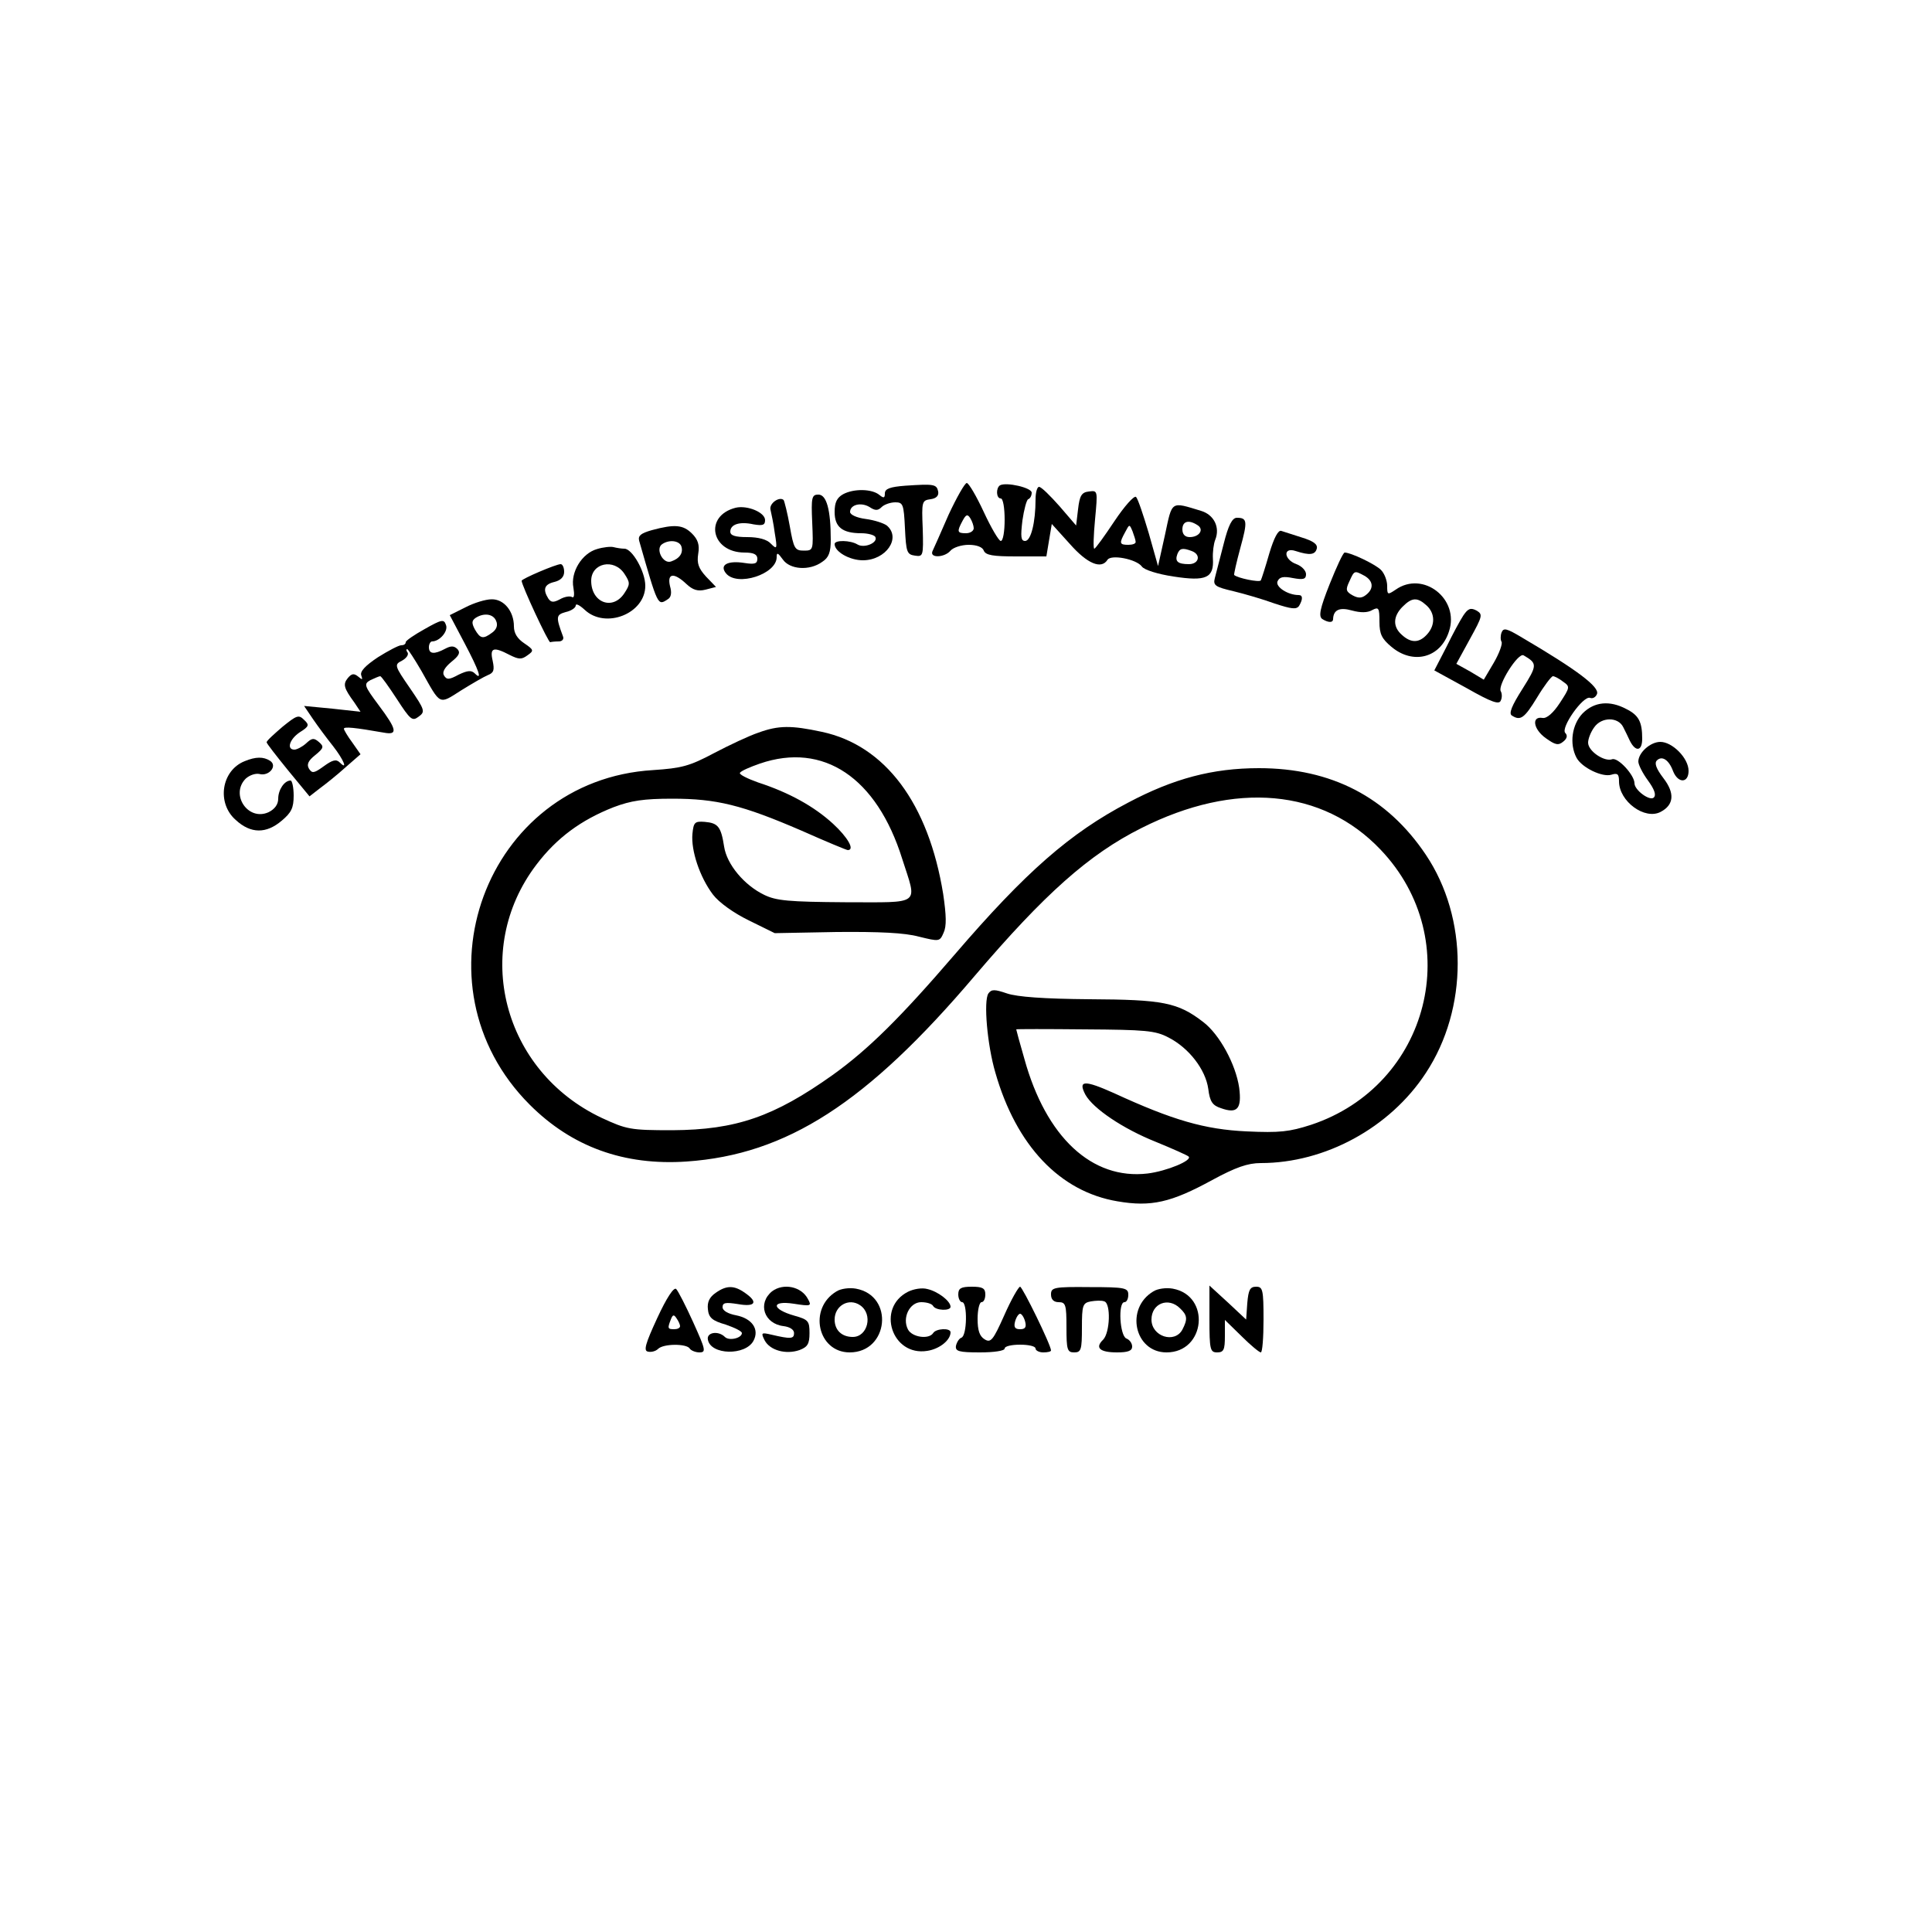 <?xml version="1.0" standalone="no"?>
<!DOCTYPE svg PUBLIC "-//W3C//DTD SVG 20010904//EN"
 "http://www.w3.org/TR/2001/REC-SVG-20010904/DTD/svg10.dtd">
<svg version="1.0" xmlns="http://www.w3.org/2000/svg"
 width="500pt" height="500pt" viewBox="0 0 500 500"
 preserveAspectRatio="xMidYMid meet">

<g transform="translate(0,500) scale(0.1,-0.1)"
fill="#000000" stroke="none">
<path d="M2343 3743 c-40 -3 -53 -8 -53 -20 0 -12 -3 -13 -14 -4 -19 16 -66
17 -94 2 -16 -9 -22 -21 -22 -46 0 -39 20 -55 69 -55 16 0 32 -4 36 -9 9 -15
-28 -31 -46 -20 -18 11 -59 12 -59 1 0 -20 39 -42 73 -42 60 0 100 58 62 90
-8 6 -32 14 -55 17 -23 3 -40 11 -40 18 0 19 28 26 50 13 15 -10 22 -10 32 0
6 6 22 12 35 12 20 0 22 -5 25 -67 3 -62 5 -68 26 -71 21 -3 22 -1 20 70 -3
70 -2 73 20 76 15 2 22 9 20 20 -4 19 -11 20 -85 15z"/>
<path d="M2455 3668 c-20 -46 -39 -89 -42 -95 -7 -18 32 -16 47 2 7 8 28 15
47 15 21 0 36 -6 39 -15 5 -12 24 -15 84 -15 l78 0 7 42 7 42 47 -52 c45 -51
81 -66 97 -41 9 15 75 2 89 -17 6 -9 42 -20 82 -26 84 -13 105 -4 102 46 -1
17 2 39 6 49 13 32 -3 65 -37 75 -79 24 -74 27 -93 -62 l-18 -81 -24 85 c-14
47 -28 89 -33 94 -5 4 -30 -24 -56 -63 -26 -39 -49 -71 -52 -71 -3 0 -2 34 2
76 7 75 7 75 -16 72 -19 -2 -24 -11 -28 -46 l-5 -42 -43 50 c-24 27 -47 50
-53 50 -5 0 -9 -15 -9 -32 0 -60 -12 -108 -27 -108 -11 0 -12 11 -7 53 4 28
11 54 15 55 5 2 9 9 9 17 0 13 -66 28 -82 19 -11 -7 -10 -34 2 -34 6 0 10 -25
10 -55 0 -30 -4 -55 -10 -55 -5 0 -25 34 -44 75 -19 41 -39 75 -44 75 -5 0
-26 -37 -47 -82z m65 -35 c0 -7 -9 -13 -20 -13 -23 0 -24 4 -9 32 9 17 13 18
20 7 5 -8 9 -20 9 -26z m579 8 c18 -11 5 -31 -20 -31 -12 0 -19 7 -19 20 0 21
16 26 39 11z m-160 -43 c1 -5 -8 -8 -19 -8 -23 0 -24 4 -8 33 11 21 11 21 19
2 4 -11 8 -23 8 -27z m145 -24 c25 -9 19 -34 -7 -34 -29 0 -37 7 -30 26 6 15
13 17 37 8z"/>
<path d="M2102 3648 c3 -72 3 -73 -22 -73 -23 0 -26 6 -36 63 -6 34 -14 65
-16 68 -11 10 -38 -9 -34 -25 2 -9 8 -36 11 -60 7 -42 6 -44 -10 -28 -10 11
-32 17 -61 17 -31 0 -44 4 -44 14 0 19 24 27 60 19 24 -4 30 -2 30 11 0 20
-46 39 -76 32 -83 -21 -64 -116 23 -116 24 0 33 -5 33 -16 0 -13 -7 -15 -33
-11 -44 7 -66 -5 -48 -27 29 -35 131 -2 131 42 0 13 3 12 16 -6 18 -26 69 -30
102 -6 17 11 22 25 22 57 0 78 -11 117 -32 117 -17 0 -19 -7 -16 -72z"/>
<path d="M3167 3593 c-10 -38 -20 -78 -23 -89 -5 -19 1 -23 48 -34 29 -7 77
-21 107 -32 43 -14 56 -16 63 -6 10 17 10 28 -1 28 -28 0 -60 21 -55 35 5 12
15 14 40 9 27 -5 34 -3 34 10 0 9 -11 21 -25 26 -33 12 -35 45 -2 34 37 -12
51 -10 55 7 2 11 -10 19 -39 28 -22 7 -47 15 -53 17 -8 3 -19 -18 -31 -58 -10
-35 -20 -66 -22 -70 -3 -6 -61 6 -69 14 -1 2 6 33 16 70 19 69 18 78 -9 78
-12 0 -22 -19 -34 -67z"/>
<path d="M1687 3628 c-28 -8 -36 -14 -33 -27 49 -171 48 -169 74 -152 9 5 11
17 6 34 -8 34 10 36 42 6 17 -16 30 -20 50 -15 l27 7 -26 27 c-19 21 -24 34
-20 59 4 23 -1 37 -16 52 -23 23 -45 25 -104 9z m76 -41 c6 -17 -3 -32 -26
-40 -21 -8 -42 33 -23 45 18 12 43 9 49 -5z"/>
<path d="M1545 3579 c-39 -11 -69 -60 -61 -100 3 -18 2 -28 -4 -24 -5 3 -19 1
-31 -6 -17 -9 -23 -8 -30 2 -15 24 -10 37 16 43 16 4 25 13 25 26 0 11 -4 20
-9 20 -12 0 -101 -38 -101 -43 0 -12 70 -162 74 -159 3 1 13 2 22 2 9 0 14 6
11 13 -19 51 -18 56 7 63 14 3 26 11 26 17 0 6 10 1 23 -11 54 -51 157 -10
157 62 0 37 -34 96 -54 96 -8 0 -20 2 -28 4 -7 2 -27 0 -43 -5z m71 -64 c15
-23 15 -27 0 -50 -30 -46 -86 -25 -86 32 0 46 59 59 86 18z"/>
<path d="M3441 3488 c-25 -63 -29 -83 -19 -90 16 -10 28 -10 28 0 1 24 17 31
49 22 22 -6 40 -6 52 1 17 9 19 6 19 -30 0 -32 6 -44 31 -65 56 -47 127 -29
149 40 28 84 -67 158 -138 108 -21 -14 -22 -14 -22 10 0 13 -7 32 -16 41 -15
15 -78 45 -94 45 -4 0 -21 -37 -39 -82z m90 22 c23 -13 25 -33 5 -49 -11 -9
-20 -10 -35 -2 -18 10 -19 15 -9 36 13 29 13 29 39 15z m161 -77 c22 -20 23
-51 1 -75 -20 -22 -41 -23 -65 -1 -24 21 -23 48 2 73 24 24 38 25 62 3z"/>
<path d="M1204 3428 l-40 -20 38 -72 c38 -72 47 -99 27 -79 -9 9 -19 8 -42 -3
-24 -13 -31 -14 -38 -2 -5 8 1 20 19 35 20 16 24 24 16 33 -9 9 -17 9 -32 1
-28 -15 -42 -14 -42 4 0 8 4 15 8 15 20 0 43 27 36 43 -5 15 -11 14 -55 -11
-27 -15 -49 -30 -49 -34 0 -5 -5 -8 -12 -8 -6 0 -33 -14 -60 -31 -33 -22 -47
-37 -43 -47 4 -12 3 -12 -8 -3 -11 9 -17 8 -27 -4 -13 -16 -10 -26 17 -63 l16
-24 -73 8 -73 7 23 -34 c13 -19 36 -50 52 -70 28 -36 39 -64 17 -42 -9 9 -19
6 -41 -10 -25 -18 -30 -19 -38 -7 -7 11 -3 21 16 36 22 18 23 22 9 34 -13 11
-18 10 -33 -4 -10 -9 -24 -16 -30 -16 -21 0 -13 27 14 45 24 15 25 19 11 32
-14 14 -19 12 -56 -18 -22 -19 -41 -36 -41 -40 0 -3 25 -35 55 -72 l56 -68 27
21 c15 11 45 35 66 54 l39 34 -21 30 c-12 16 -22 33 -22 36 0 6 29 3 103 -10
37 -7 35 7 -13 71 -38 51 -39 55 -21 65 11 5 22 10 25 10 3 0 22 -27 43 -59
35 -54 40 -58 56 -46 18 13 17 17 -22 74 -40 58 -41 61 -21 71 11 6 18 15 15
21 -4 5 -4 9 -1 9 2 0 19 -26 37 -57 50 -89 44 -87 102 -50 29 18 60 36 70 40
15 6 17 13 12 37 -8 34 2 37 44 15 24 -12 31 -12 46 -1 17 12 17 14 -8 31 -18
12 -27 26 -27 44 0 39 -26 71 -58 70 -15 0 -45 -9 -68 -21z m80 -35 c5 -11 1
-22 -10 -30 -24 -18 -31 -16 -45 8 -9 17 -8 23 2 30 22 14 46 10 53 -8z"/>
<path d="M3787 3407 c-8 -12 -28 -49 -44 -82 l-31 -60 84 -46 c65 -37 84 -43
88 -32 4 8 3 19 0 24 -9 15 45 101 59 93 36 -21 36 -25 -3 -87 -28 -44 -36
-64 -27 -69 22 -14 32 -7 65 47 18 30 37 55 41 55 4 0 16 -6 26 -14 19 -13 18
-15 -8 -55 -17 -26 -34 -41 -45 -39 -29 5 -24 -29 8 -52 25 -18 33 -20 46 -9
10 8 11 16 5 22 -13 13 46 97 64 91 7 -3 15 2 18 10 7 18 -51 62 -194 146 -40
24 -48 26 -53 13 -3 -8 -3 -19 0 -24 3 -5 -6 -30 -20 -54 l-26 -44 -35 21 -36
20 35 64 c33 60 34 64 17 74 -15 8 -22 5 -34 -13z"/>
<path d="M4096 3154 c-28 -29 -35 -79 -16 -115 14 -26 67 -51 90 -44 16 5 20
2 20 -17 0 -52 67 -101 108 -79 34 18 37 48 7 87 -19 25 -24 39 -17 46 13 13
31 2 42 -28 13 -32 40 -31 40 1 0 33 -42 75 -73 75 -26 0 -57 -28 -57 -51 0
-8 11 -30 25 -49 16 -22 22 -37 15 -44 -10 -10 -50 19 -50 37 0 21 -43 68 -58
62 -20 -7 -62 21 -62 43 0 10 7 28 16 40 19 27 62 27 75 0 5 -10 13 -26 17
-35 15 -30 32 -27 32 5 0 44 -9 61 -41 77 -43 23 -83 19 -113 -11z"/>
<path d="M1963 3104 c-24 -8 -75 -32 -115 -53 -64 -34 -84 -39 -158 -44 -434
-26 -629 -556 -319 -866 109 -109 244 -158 406 -147 259 18 466 151 746 481
180 211 295 314 431 382 242 122 469 102 619 -56 222 -233 127 -610 -180 -712
-56 -18 -81 -21 -167 -17 -108 5 -191 29 -343 99 -76 34 -94 34 -74 -4 20 -36
97 -88 182 -122 44 -18 82 -35 85 -38 11 -10 -57 -38 -106 -44 -144 -17 -263
94 -319 297 -12 41 -21 75 -21 76 0 1 80 1 178 0 156 -1 182 -3 216 -21 53
-27 96 -83 103 -133 4 -33 11 -43 33 -50 42 -15 54 -2 47 53 -9 61 -51 138
-93 170 -66 51 -105 58 -294 59 -119 1 -187 6 -214 15 -32 11 -40 11 -48 0
-13 -19 -3 -134 18 -205 54 -189 167 -308 316 -333 87 -15 139 -3 245 55 61
33 92 44 126 44 166 0 334 91 427 233 110 167 110 401 0 565 -100 149 -244
224 -432 224 -120 0 -221 -27 -338 -89 -151 -79 -266 -180 -449 -393 -141
-164 -224 -246 -316 -312 -152 -108 -250 -142 -415 -143 -109 0 -118 2 -183
32 -256 121 -337 434 -169 655 53 70 116 116 200 149 45 17 78 22 152 22 114
0 180 -16 335 -83 63 -28 116 -50 119 -50 19 0 0 33 -38 68 -49 45 -114 81
-194 107 -28 10 -50 21 -47 25 3 5 26 15 52 24 164 56 302 -36 368 -247 39
-122 52 -112 -148 -112 -146 1 -178 4 -209 19 -52 25 -97 79 -104 125 -8 52
-16 61 -50 64 -26 2 -29 -1 -32 -31 -4 -43 19 -112 53 -157 16 -21 54 -48 93
-67 l67 -33 160 3 c111 1 176 -2 213 -12 53 -13 54 -13 64 10 8 17 7 45 -1
100 -38 235 -150 385 -314 420 -79 17 -112 17 -164 -2z"/>
<path d="M633 3030 c-60 -24 -73 -108 -23 -152 39 -36 79 -36 119 -2 25 21 31
33 31 65 0 21 -4 39 -8 39 -16 0 -32 -24 -32 -47 0 -15 -9 -27 -25 -35 -53
-24 -100 46 -59 87 10 9 25 14 35 12 25 -7 48 21 28 34 -17 11 -37 11 -66 -1z"/>
<path d="M1701 1589 c-31 -67 -36 -85 -24 -87 8 -2 20 1 26 7 14 14 74 14 82
1 3 -5 15 -10 25 -10 18 0 16 7 -16 78 -19 42 -39 81 -44 86 -6 6 -25 -23 -49
-75z m59 -21 c0 -5 -7 -8 -15 -8 -17 0 -18 2 -9 25 5 13 8 14 15 3 5 -7 9 -16
9 -20z"/>
<path d="M1852 1654 c-16 -11 -22 -24 -20 -42 2 -22 11 -30 46 -40 23 -8 42
-17 42 -22 0 -13 -33 -21 -44 -10 -17 17 -48 12 -44 -7 7 -40 97 -42 118 -3
16 30 -4 58 -45 66 -21 4 -35 12 -35 21 0 12 8 13 40 8 45 -8 53 5 18 29 -28
20 -48 20 -76 0z"/>
<path d="M1998 1658 c-38 -31 -21 -84 30 -90 16 -2 27 -9 27 -18 0 -15 -8 -16
-59 -4 -26 6 -27 5 -17 -15 14 -26 55 -37 90 -25 21 8 26 16 26 44 0 31 -3 35
-39 45 -60 17 -61 40 -2 31 45 -7 47 -6 37 12 -17 33 -64 42 -93 20z"/>
<path d="M2165 1658 c-74 -44 -49 -158 34 -158 101 0 116 147 16 165 -17 3
-39 0 -50 -7z m61 -36 c34 -23 20 -82 -19 -82 -29 0 -47 18 -47 45 0 36 37 57
66 37z"/>
<path d="M2350 1657 c-83 -42 -42 -168 50 -153 32 5 60 28 60 48 0 12 -38 10
-45 -2 -11 -17 -54 -11 -65 9 -16 30 4 71 34 71 14 0 28 -4 31 -10 7 -12 45
-13 45 -2 0 15 -33 40 -60 46 -14 4 -36 0 -50 -7z"/>
<path d="M2480 1650 c0 -11 5 -20 10 -20 14 0 13 -87 -2 -92 -6 -2 -12 -12
-14 -21 -2 -14 7 -17 62 -17 36 0 64 4 64 10 0 6 18 10 40 10 22 0 40 -4 40
-10 0 -5 9 -10 20 -10 11 0 20 2 20 5 0 14 -74 165 -80 165 -4 0 -23 -33 -41
-74 -29 -65 -35 -72 -51 -62 -13 8 -18 23 -18 53 0 24 5 43 10 43 6 0 10 9 10
20 0 16 -7 20 -35 20 -28 0 -35 -4 -35 -20z m173 -70 c4 -15 0 -20 -13 -20
-13 0 -17 5 -13 20 3 11 9 20 13 20 4 0 10 -9 13 -20z"/>
<path d="M2720 1650 c0 -13 7 -20 20 -20 18 0 20 -7 20 -65 0 -58 2 -65 20
-65 18 0 20 7 20 64 0 58 2 64 23 68 12 2 28 3 35 0 17 -5 15 -80 -3 -99 -22
-21 -9 -33 36 -33 28 0 39 4 39 15 0 9 -7 18 -15 21 -17 7 -22 94 -5 94 6 0
10 9 10 19 0 18 -8 20 -100 20 -93 1 -100 -1 -100 -19z"/>
<path d="M2985 1658 c-74 -44 -49 -158 34 -158 101 0 115 147 16 165 -17 3
-39 0 -50 -7z m69 -44 c19 -18 20 -28 6 -55 -20 -37 -80 -18 -80 26 0 42 44
59 74 29z"/>
<path d="M3130 1586 c0 -79 2 -86 20 -86 17 0 20 7 20 42 l0 42 43 -42 c23
-23 46 -42 50 -42 4 0 7 38 7 85 0 77 -2 85 -19 85 -16 0 -20 -8 -23 -42 l-3
-43 -47 44 -48 44 0 -87z"/>
</g>
</svg>
